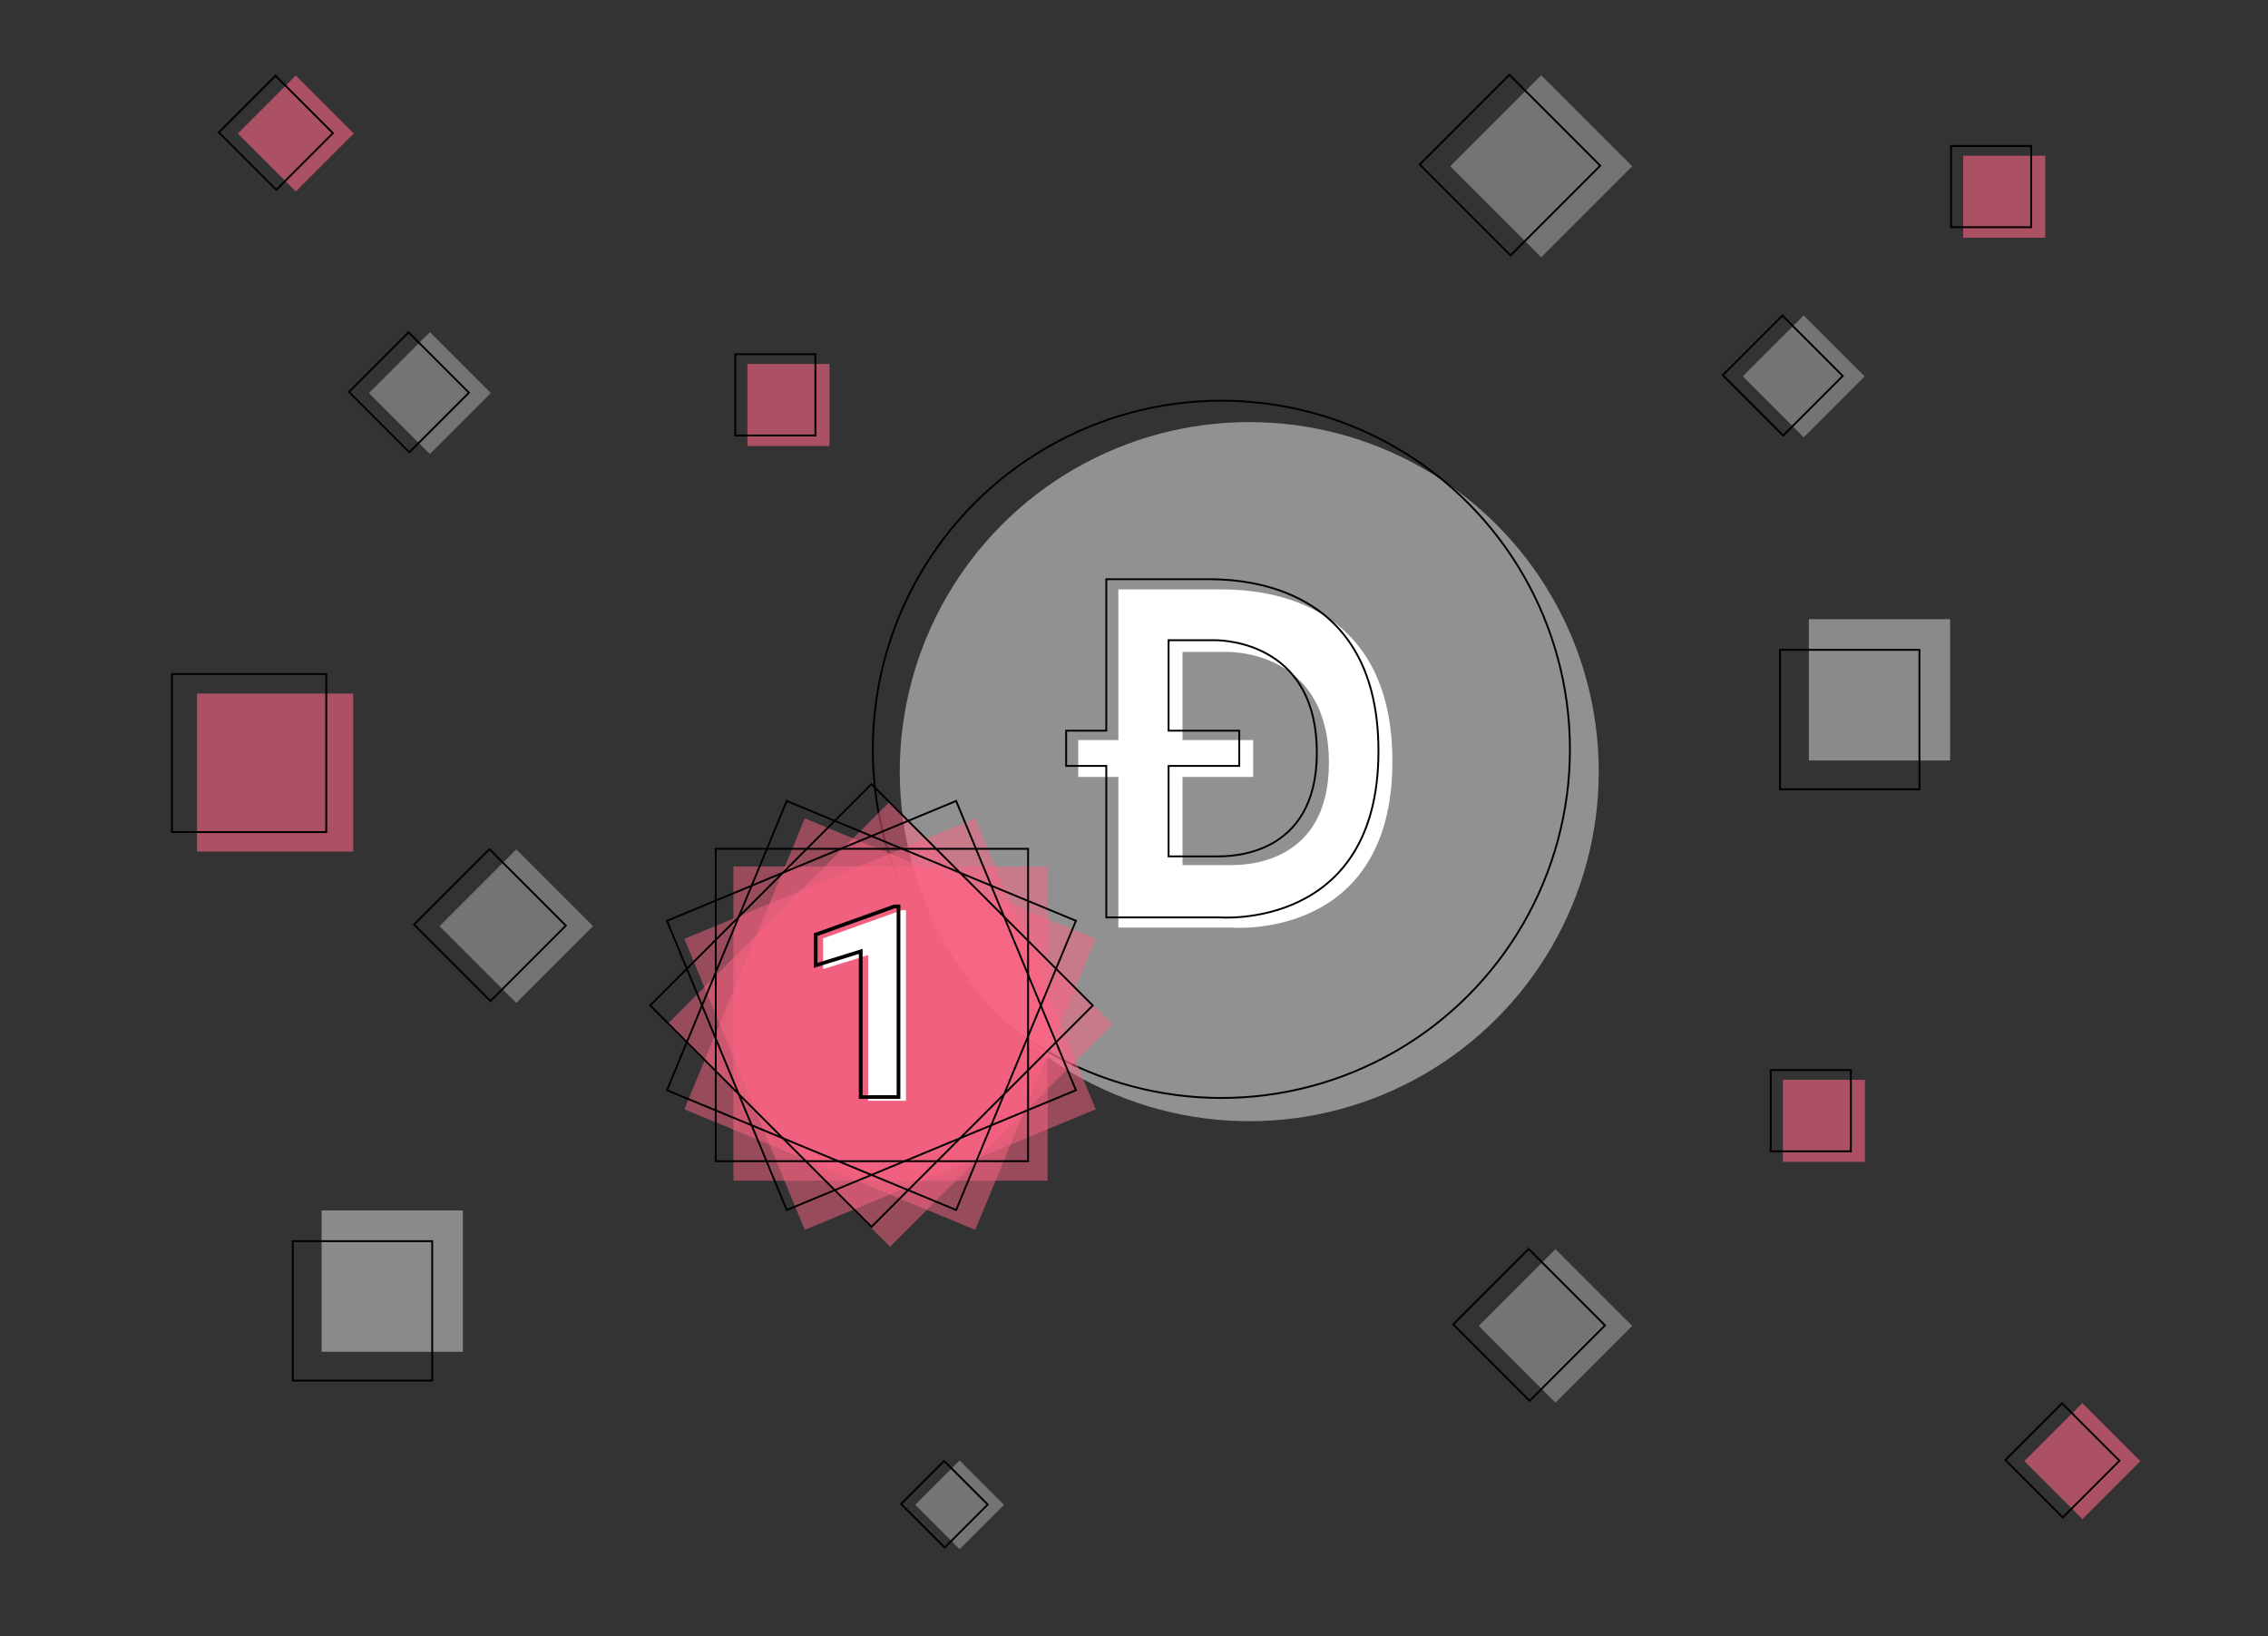 <svg width="1220" height="880" viewBox="0 0 1220 880" fill="none" xmlns="http://www.w3.org/2000/svg">
<rect x="0" y="0" width="1220" height="880" fill="#333333" stroke="none"/>
<circle opacity="0.65" cx="672" cy="415" r="188" fill="#C4C4C4"/>
<circle cx="657" cy="403" r="187.5" stroke="black"/>
<path d="M654.172 317.007C641.733 317.007 601.594 317.007 601.594 317.007V398.022H580V417.865H601.595V498.88H662.859C662.859 498.88 749 506.058 749 409.46C749 314.438 666.613 317.007 654.172 317.007ZM661.449 465.26C654.937 465.26 636.099 465.26 636.099 465.26V417.866H674.124V398.023H636.099V350.627C636.099 350.627 651.237 350.627 660.275 350.627C669.312 350.627 714.788 354.244 714.858 410.118C714.929 465.99 667.961 465.26 661.449 465.26Z" fill="white"/>
<path d="M594.594 392.967H595.094V392.467V311.507H595.105H595.135H595.166H595.198H595.23H595.263H595.297H595.332H595.367H595.403H595.441H595.478H595.517H595.556H595.597H595.638H595.679H595.722H595.765H595.809H595.854H595.9H595.946H595.993H596.041H596.089H596.139H596.189H596.24H596.291H596.343H596.396H596.45H596.504H596.559H596.615H596.672H596.729H596.787H596.846H596.905H596.965H597.026H597.087H597.149H597.212H597.275H597.339H597.404H597.47H597.536H597.603H597.67H597.738H597.807H597.876H597.947H598.017H598.089H598.161H598.233H598.307H598.38H598.455H598.53H598.606H598.682H598.759H598.837H598.915H598.994H599.073H599.154H599.234H599.315H599.397H599.48H599.563H599.646H599.73H599.815H599.9H599.986H600.073H600.16H600.247H600.336H600.424H600.513H600.603H600.694H600.784H600.876H600.968H601.06H601.153H601.247H601.341H601.435H601.531H601.626H601.722H601.819H601.916H602.014H602.112H602.211H602.31H602.409H602.51H602.61H602.711H602.813H602.915H603.017H603.12H603.224H603.328H603.432H603.537H603.642H603.748H603.854H603.961H604.068H604.175H604.283H604.392H604.501H604.61H604.719H604.83H604.94H605.051H605.162H605.274H605.386H605.499H605.612H605.725H605.839H605.953H606.068H606.182H606.298H606.413H606.53H606.646H606.763H606.88H606.997H607.115H607.234H607.352H607.471H607.59H607.71H607.83H607.95H608.071H608.192H608.313H608.435H608.557H608.679H608.802H608.925H609.048H609.172H609.295H609.42H609.544H609.669H609.794H609.919H610.045H610.171H610.297H610.423H610.55H610.677H610.805H610.932H611.06H611.188H611.316H611.445H611.574H611.703H611.832H611.962H612.092H612.222H612.352H612.483H612.613H612.744H612.875H613.007H613.139H613.27H613.402H613.535H613.667H613.8H613.933H614.066H614.199H614.332H614.466H614.6H614.734H614.868H615.002H615.137H615.271H615.406H615.541H615.676H615.812H615.947H616.083H616.218H616.354H616.49H616.627H616.763H616.899H617.036H617.172H617.309H617.446H617.583H617.72H617.858H617.995H618.132H618.27H618.408H618.545H618.683H618.821H618.959H619.097H619.235H619.374H619.512H619.65H619.789H619.927H620.066H620.205H620.343H620.482H620.621H620.76H620.899H621.038H621.176H621.315H621.454H621.594H621.733H621.872H622.011H622.15H622.289H622.428H622.567H622.707H622.846H622.985H623.124H623.263H623.402H623.541H623.68H623.819H623.959H624.098H624.237H624.375H624.514H624.653H624.792H624.931H625.07H625.208H625.347H625.486H625.624H625.763H625.901H626.039H626.177H626.316H626.454H626.592H626.73H626.867H627.005H627.143H627.28H627.418H627.555H627.692H627.83H627.967H628.103H628.24H628.377H628.513H628.65H628.786H628.922H629.058H629.194H629.33H629.465H629.601H629.736H629.871H630.006H630.141H630.276H630.41H630.545H630.679H630.813H630.946H631.08H631.213H631.347H631.48H631.612H631.745H631.878H632.01H632.142H632.274H632.405H632.537H632.668H632.799H632.929H633.06H633.19H633.32H633.45H633.58H633.709H633.838H633.967H634.095H634.224H634.352H634.48H634.607H634.734H634.861H634.988H635.115H635.241H635.367H635.492H635.617H635.743H635.867H635.992H636.116H636.24H636.363H636.486H636.609H636.732H636.854H636.976H637.098H637.219H637.34H637.46H637.581H637.701H637.82H637.94H638.058H638.177H638.295H638.413H638.531H638.648H638.764H638.881H638.997H639.112H639.228H639.343H639.457H639.571H639.685H639.798H639.911H640.024H640.136H640.247H640.359H640.47H640.58H640.69H640.8H640.909H641.018H641.126H641.234H641.341H641.448H641.555H641.661H641.767H641.872H641.977H642.081H642.185H642.288H642.391H642.494H642.596H642.697H642.798H642.899H642.999H643.099H643.198H643.296H643.394H643.492H643.589H643.686H643.782H643.877H643.972H644.067H644.161H644.254H644.347H644.44H644.532H644.623H644.714H644.804H644.894H644.983H645.072H645.16H645.247H645.334H645.42H645.506H645.591H645.676H645.76H645.844H645.927H646.009H646.091H646.172H646.253H646.333H646.412H646.491H646.569H646.646H646.723H646.8H646.875H646.95H647.025H647.099H647.172C647.456 311.507 647.776 311.505 648.13 311.504C655.548 311.473 677.997 311.38 699.024 322.104C710.03 327.717 720.641 336.291 728.504 349.393C736.367 362.495 741.5 380.155 741.5 403.969C741.5 428.175 736.134 445.84 728.116 458.729C720.098 471.617 709.41 479.762 698.713 484.896C688.012 490.033 677.304 492.155 669.266 492.992C665.249 493.41 661.902 493.507 659.562 493.5C658.391 493.496 657.473 493.466 656.849 493.437C656.537 493.423 656.298 493.408 656.138 493.398C656.058 493.393 655.998 493.388 655.958 493.385L655.914 493.382L655.903 493.381L655.901 493.381C655.9 493.381 655.9 493.381 655.859 493.879L655.9 493.381L655.879 493.379H655.859H595.095V412.419V411.919H594.595H573.5V392.967H594.594ZM628.599 460.075V460.575H629.099V460.075C629.099 460.575 629.099 460.575 629.099 460.575H629.099H629.101H629.102H629.104H629.106H629.109H629.112H629.116H629.12H629.124H629.129H629.135H629.14H629.146H629.153H629.16H629.167H629.175H629.183H629.192H629.2H629.21H629.22H629.23H629.24H629.251H629.263H629.274H629.286H629.299H629.312H629.325H629.339H629.353H629.367H629.382H629.397H629.413H629.429H629.445H629.462H629.479H629.496H629.514H629.532H629.551H629.57H629.589H629.609H629.629H629.649H629.67H629.691H629.712H629.734H629.756H629.779H629.801H629.825H629.848H629.872H629.896H629.921H629.946H629.971H629.997H630.022H630.049H630.075H630.102H630.13H630.157H630.185H630.213H630.242H630.271H630.3H630.33H630.359H630.39H630.42H630.451H630.482H630.514H630.545H630.577H630.61H630.643H630.676H630.709H630.743H630.776H630.811H630.845H630.88H630.915H630.951H630.986H631.022H631.059H631.095H631.132H631.169H631.207H631.244H631.282H631.321H631.359H631.398H631.437H631.477H631.516H631.556H631.597H631.637H631.678H631.719H631.76H631.802H631.844H631.886H631.928H631.971H632.014H632.057H632.1H632.144H632.188H632.232H632.276H632.321H632.366H632.411H632.456H632.502H632.548H632.594H632.64H632.687H632.734H632.781H632.828H632.876H632.923H632.971H633.02H633.068H633.117H633.166H633.215H633.264H633.314H633.363H633.413H633.464H633.514H633.565H633.615H633.667H633.718H633.769H633.821H633.873H633.925H633.977H634.03H634.082H634.135H634.188H634.242H634.295H634.349H634.402H634.456H634.511H634.565H634.62H634.674H634.729H634.785H634.84H634.895H634.951H635.007H635.063H635.119H635.175H635.232H635.289H635.345H635.403H635.46H635.517H635.575H635.632H635.69H635.748H635.806H635.864H635.923H635.982H636.04H636.099H636.158H636.217H636.277H636.336H636.396H636.456H636.515H636.576H636.636H636.696H636.756H636.817H636.878H636.939H636.999H637.061H637.122H637.183H637.245H637.306H637.368H637.43H637.492H637.554H637.616H637.678H637.74H637.803H637.865H637.928H637.991H638.054H638.117H638.18H638.243H638.307H638.37H638.433H638.497H638.561H638.624H638.688H638.752H638.816H638.88H638.945H639.009H639.073H639.138H639.202H639.267H639.332H639.396H639.461H639.526H639.591H639.656H639.721H639.787H639.852H639.917H639.982H640.048H640.113H640.179H640.245H640.31H640.376H640.442H640.508H640.573H640.639H640.705H640.771H640.837H640.903H640.97H641.036H641.102H641.168H641.235H641.301H641.367H641.434H641.5H641.566H641.633H641.699H641.766H641.832H641.899H641.966H642.032H642.099H642.166H642.232H642.299H642.366H642.432H642.499H642.566H642.632H642.699H642.766H642.832H642.899H642.966H643.033H643.099H643.166H643.233H643.299H643.366H643.433H643.5H643.566H643.633H643.699H643.766H643.833H643.899H643.966H644.032H644.099H644.165H644.232H644.298H644.364H644.431H644.497H644.563H644.63H644.696H644.762H644.828H644.894H644.96H645.026H645.092H645.158H645.224H645.29H645.356H645.421H645.487H645.553H645.618H645.684H645.749H645.815H645.88H645.945H646.01H646.075H646.14H646.205H646.27H646.335H646.4H646.465H646.529H646.594H646.658H646.723H646.787H646.851H646.915H646.979H647.043H647.107H647.171H647.235H647.298H647.362H647.425H647.488H647.552H647.615H647.678H647.741H647.804H647.866H647.929H647.991H648.054H648.116H648.178H648.24H648.302H648.364H648.426H648.487H648.549H648.61H648.671H648.732H648.793H648.854H648.915H648.975H649.036H649.096H649.156H649.216H649.276H649.336H649.395H649.455H649.514H649.573H649.633H649.691H649.75H649.809H649.867H649.926H649.984H650.042H650.099H650.157H650.215H650.272H650.329H650.386H650.443H650.5H650.556H650.613H650.669H650.725H650.781H650.836H650.892H650.947H651.002H651.057H651.112H651.167H651.221H651.275H651.329H651.383H651.437H651.49H651.543H651.597H651.649H651.702H651.755H651.807H651.859H651.911H651.962H652.014H652.065H652.116H652.167H652.218H652.268H652.318H652.368H652.418H652.468H652.517H652.566H652.615H652.664H652.712H652.76H652.808H652.856H652.904H652.951H652.998H653.045H653.091H653.138H653.184H653.23H653.275H653.321H653.366H653.411H653.455H653.5H653.544H653.588H653.632H653.675H653.718H653.761H653.804H653.846H653.888H653.93H653.971H654.013H654.054H654.095H654.135H654.175H654.215H654.255H654.294H654.334H654.372H654.411H654.449C654.528 460.575 654.613 460.575 654.703 460.575C658.359 460.579 671.499 460.597 683.861 453.858C690.205 450.401 696.345 445.164 700.892 437.242C705.438 429.321 708.376 418.744 708.358 404.629C708.323 376.376 696.856 361.259 684.197 353.23C671.576 345.226 657.838 344.311 653.275 344.311H653.222H653.169H653.115H653.062H653.008H652.955H652.901H652.847H652.793H652.739H652.684H652.63H652.575H652.52H652.465H652.41H652.355H652.3H652.245H652.189H652.134H652.078H652.022H651.966H651.91H651.854H651.797H651.741H651.684H651.628H651.571H651.514H651.457H651.4H651.343H651.285H651.228H651.17H651.113H651.055H650.997H650.939H650.881H650.823H650.765H650.707H650.648H650.59H650.531H650.472H650.414H650.355H650.296H650.237H650.178H650.118H650.059H650H649.94H649.88H649.821H649.761H649.701H649.641H649.581H649.521H649.461H649.401H649.341H649.28H649.22H649.159H649.099H649.038H648.977H648.917H648.856H648.795H648.734H648.673H648.612H648.55H648.489H648.428H648.367H648.305H648.244H648.182H648.12H648.059H647.997H647.935H647.874H647.812H647.75H647.688H647.626H647.564H647.502H647.439H647.377H647.315H647.253H647.19H647.128H647.066H647.003H646.941H646.878H646.816H646.753H646.69H646.628H646.565H646.502H646.44H646.377H646.314H646.251H646.188H646.126H646.063H646H645.937H645.874H645.811H645.748H645.685H645.622H645.559H645.495H645.432H645.369H645.306H645.243H645.18H645.117H645.053H644.99H644.927H644.864H644.801H644.737H644.674H644.611H644.548H644.485H644.421H644.358H644.295H644.232H644.168H644.105H644.042H643.979H643.916H643.852H643.789H643.726H643.663H643.6H643.537H643.474H643.41H643.347H643.284H643.221H643.158H643.095H643.032H642.969H642.906H642.843H642.781H642.718H642.655H642.592H642.529H642.467H642.404H642.341H642.278H642.216H642.153H642.091H642.028H641.966H641.903H641.841H641.778H641.716H641.654H641.592H641.529H641.467H641.405H641.343H641.281H641.219H641.157H641.095H641.033H640.972H640.91H640.848H640.787H640.725H640.664H640.602H640.541H640.48H640.418H640.357H640.296H640.235H640.174H640.113H640.052H639.991H639.931H639.87H639.809H639.749H639.688H639.628H639.568H639.507H639.447H639.387H639.327H639.267H639.207H639.148H639.088H639.028H638.969H638.909H638.85H638.791H638.732H638.673H638.614H638.555H638.496H638.437H638.379H638.32H638.262H638.203H638.145H638.087H638.029H637.971H637.913H637.855H637.798H637.74H637.683H637.625H637.568H637.511H637.454H637.397H637.34H637.284H637.227H637.171H637.114H637.058H637.002H636.946H636.89H636.834H636.779H636.723H636.668H636.613H636.557H636.502H636.447H636.393H636.338H636.284H636.229H636.175H636.121H636.067H636.013H635.959H635.906H635.852H635.799H635.746H635.693H635.64H635.587H635.534H635.482H635.43H635.377H635.325H635.273H635.222H635.17H635.119H635.067H635.016H634.965H634.914H634.864H634.813H634.763H634.712H634.662H634.612H634.563H634.513H634.464H634.414H634.365H634.316H634.267H634.219H634.17H634.122H634.074H634.026H633.978H633.931H633.883H633.836H633.789H633.742H633.695H633.649H633.602H633.556H633.51H633.464H633.419H633.373H633.328H633.283H633.238H633.193H633.149H633.104H633.06H633.016H632.973H632.929H632.886H632.842H632.799H632.757H632.714H632.672H632.629H632.587H632.546H632.504H632.463H632.421H632.38H632.34H632.299H632.259H632.219H632.179H632.139H632.099H632.06H632.021H631.982H631.943H631.905H631.867H631.829H631.791H631.753H631.716H631.679H631.642H631.605H631.569H631.533H631.497H631.461H631.425H631.39H631.355H631.32H631.285H631.251H631.217H631.183H631.149H631.116H631.082H631.05H631.017H630.984H630.952H630.92H630.888H630.857H630.825H630.794H630.764H630.733H630.703H630.673H630.643H630.614H630.584H630.555H630.527H630.498H630.47H630.442H630.414H630.387H630.359H630.332H630.306H630.279H630.253H630.227H630.202H630.176H630.151H630.126H630.102H630.078H630.054H630.03H630.006H629.983H629.96H629.938H629.915H629.893H629.871H629.85H629.829H629.808H629.787H629.767H629.747H629.727H629.707H629.688H629.669H629.651H629.632H629.614H629.596H629.579H629.562H629.545H629.528H629.512H629.496H629.48H629.465H629.45H629.435H629.421H629.406H629.392H629.379H629.366H629.353H629.34H629.328H629.316H629.304H629.293H629.282H629.271H629.26H629.25H629.24H629.231H629.222H629.213H629.204H629.196H629.188H629.181H629.174H629.167H629.16H629.154H629.148H629.142H629.137H629.132H629.128H629.123H629.119H629.116H629.113H629.11H629.107H629.105H629.103H629.101H629.1H629.099H629.099C629.099 344.311 629.099 344.311 629.099 344.446C629.099 344.52 629.099 344.634 629.099 344.811V344.311H628.599V344.811V392.468V392.968H629.099H666.624V411.92H629.099H628.599V412.42V460.075Z" stroke="black"/>
<rect opacity="0.5" x="394.528" y="466" width="169" height="169" fill="#FE6584"/>
<rect opacity="0.5" x="359" y="550.764" width="169.372" height="169.372" transform="rotate(-45 359 550.764)" fill="#FE6584"/>
<rect opacity="0.5" x="432.932" y="440.117" width="169.372" height="169.372" transform="rotate(22.5 432.932 440.117)" fill="#FE6584"/>
<rect opacity="0.5" x="368.116" y="504.934" width="169.372" height="169.372" transform="rotate(-22.5 368.116 504.934)" fill="#FE6584"/>
<rect x="385.028" y="456.5" width="168" height="168" stroke="black"/>
<rect x="349.707" y="540.764" width="168.372" height="168.372" transform="rotate(-45 349.707 540.764)" stroke="black"/>
<rect x="423.203" y="430.77" width="168.372" height="168.372" transform="rotate(22.5 423.203 430.77)" stroke="black"/>
<rect x="358.77" y="495.204" width="168.372" height="168.372" transform="rotate(-22.5 358.77 495.204)" stroke="black"/>
<path d="M487.32 592H467V513.672L442.742 521.195V504.672L485.141 489.484H487.32V592Z" fill="white"/>
<path d="M483.32 590V591H484.32V590H483.32ZM463 590H462V591H463V590ZM463 511.672H464V510.315L462.704 510.717L463 511.672ZM438.742 519.195H437.742V520.552L439.038 520.15L438.742 519.195ZM438.742 502.672L438.405 501.73L437.742 501.968V502.672H438.742ZM481.141 487.484V486.484H480.967L480.803 486.543L481.141 487.484ZM483.32 487.484H484.32V486.484H483.32V487.484ZM483.32 589H463V591H483.32V589ZM464 590V511.672H462V590H464ZM462.704 510.717L438.446 518.24L439.038 520.15L463.296 512.627L462.704 510.717ZM439.742 519.195V502.672H437.742V519.195H439.742ZM439.079 503.613L481.478 488.426L480.803 486.543L438.405 501.73L439.079 503.613ZM481.141 488.484H483.32V486.484H481.141V488.484ZM482.32 487.484V590H484.32V487.484H482.32Z" fill="black"/>
<rect opacity="0.6" x="127.917" y="71.803" width="44.12" height="44.12" transform="rotate(-45 127.917 71.803)" fill="#FE6584"/>
<rect x="117.707" y="71.197" width="43.12" height="43.693" transform="rotate(-45 117.707 71.197)" stroke="black"/>
<rect opacity="0.6" x="1088.92" y="785.803" width="44.12" height="44.12" transform="rotate(-45 1088.92 785.803)" fill="#FE6584"/>
<rect x="1078.71" y="785.197" width="43.12" height="43.693" transform="rotate(-45 1078.71 785.197)" stroke="black"/>
<rect opacity="0.6" x="959.055" y="580.742" width="44.12" height="44.12" fill="#FE6584"/>
<rect x="952.5" y="575.5" width="43.12" height="43.693" stroke="black"/>
<rect opacity="0.6" x="1056.05" y="83.742" width="44.12" height="44.12" fill="#FE6584"/>
<rect x="1049.5" y="78.5" width="43.12" height="43.693" stroke="black"/>
<rect opacity="0.6" x="402.055" y="195.742" width="44.12" height="44.12" fill="#FE6584"/>
<rect x="395.5" y="190.5" width="43.12" height="43.693" stroke="black"/>
<rect opacity="0.6" x="106" y="373" width="84" height="85" fill="#FE6584"/>
<rect x="92.5" y="362.5" width="83" height="85" stroke="black"/>
<rect opacity="0.45" x="795.444" y="713.082" width="58.376" height="58.376" transform="rotate(-45 795.444 713.082)" fill="#C4C4C4"/>
<rect x="781.707" y="712.277" width="57.376" height="58.134" transform="rotate(-45 781.707 712.277)" stroke="black"/>
<rect opacity="0.45" x="780.125" y="89.422" width="69.208" height="69.208" transform="rotate(-45 780.125 89.422)" fill="#C4C4C4"/>
<rect x="763.707" y="88.469" width="68.208" height="69.107" transform="rotate(-45 763.707 88.469)" stroke="black"/>
<rect opacity="0.45" x="236.444" y="498.082" width="58.376" height="58.376" transform="rotate(-45 236.444 498.082)" fill="#C4C4C4"/>
<rect x="222.707" y="497.277" width="57.376" height="58.134" transform="rotate(-45 222.707 497.277)" stroke="black"/>
<rect opacity="0.45" x="198.466" y="211.406" width="46.34" height="46.34" transform="rotate(-45 198.466 211.406)" fill="#C4C4C4"/>
<rect x="187.707" y="210.766" width="45.34" height="45.941" transform="rotate(-45 187.707 210.766)" stroke="black"/>
<rect opacity="0.45" x="937.466" y="202.408" width="46.34" height="46.34" transform="rotate(-45 937.466 202.408)" fill="#C4C4C4"/>
<rect x="926.707" y="201.768" width="45.34" height="45.941" transform="rotate(-45 926.707 201.768)" stroke="black"/>
<rect opacity="0.45" x="492.347" y="809.318" width="33.735" height="33.735" transform="rotate(-45 492.347 809.318)" fill="#C4C4C4"/>
<rect x="484.707" y="808.854" width="32.735" height="33.173" transform="rotate(-45 484.707 808.854)" stroke="black"/>
<rect opacity="0.6" x="973" y="333" width="76" height="76" fill="#C4C4C4"/>
<rect x="957.5" y="349.5" width="75" height="75" stroke="black"/>
<rect opacity="0.6" x="173" y="651" width="76" height="76" fill="#C4C4C4"/>
<rect x="157.5" y="667.5" width="75" height="75" stroke="black"/>
</svg>
